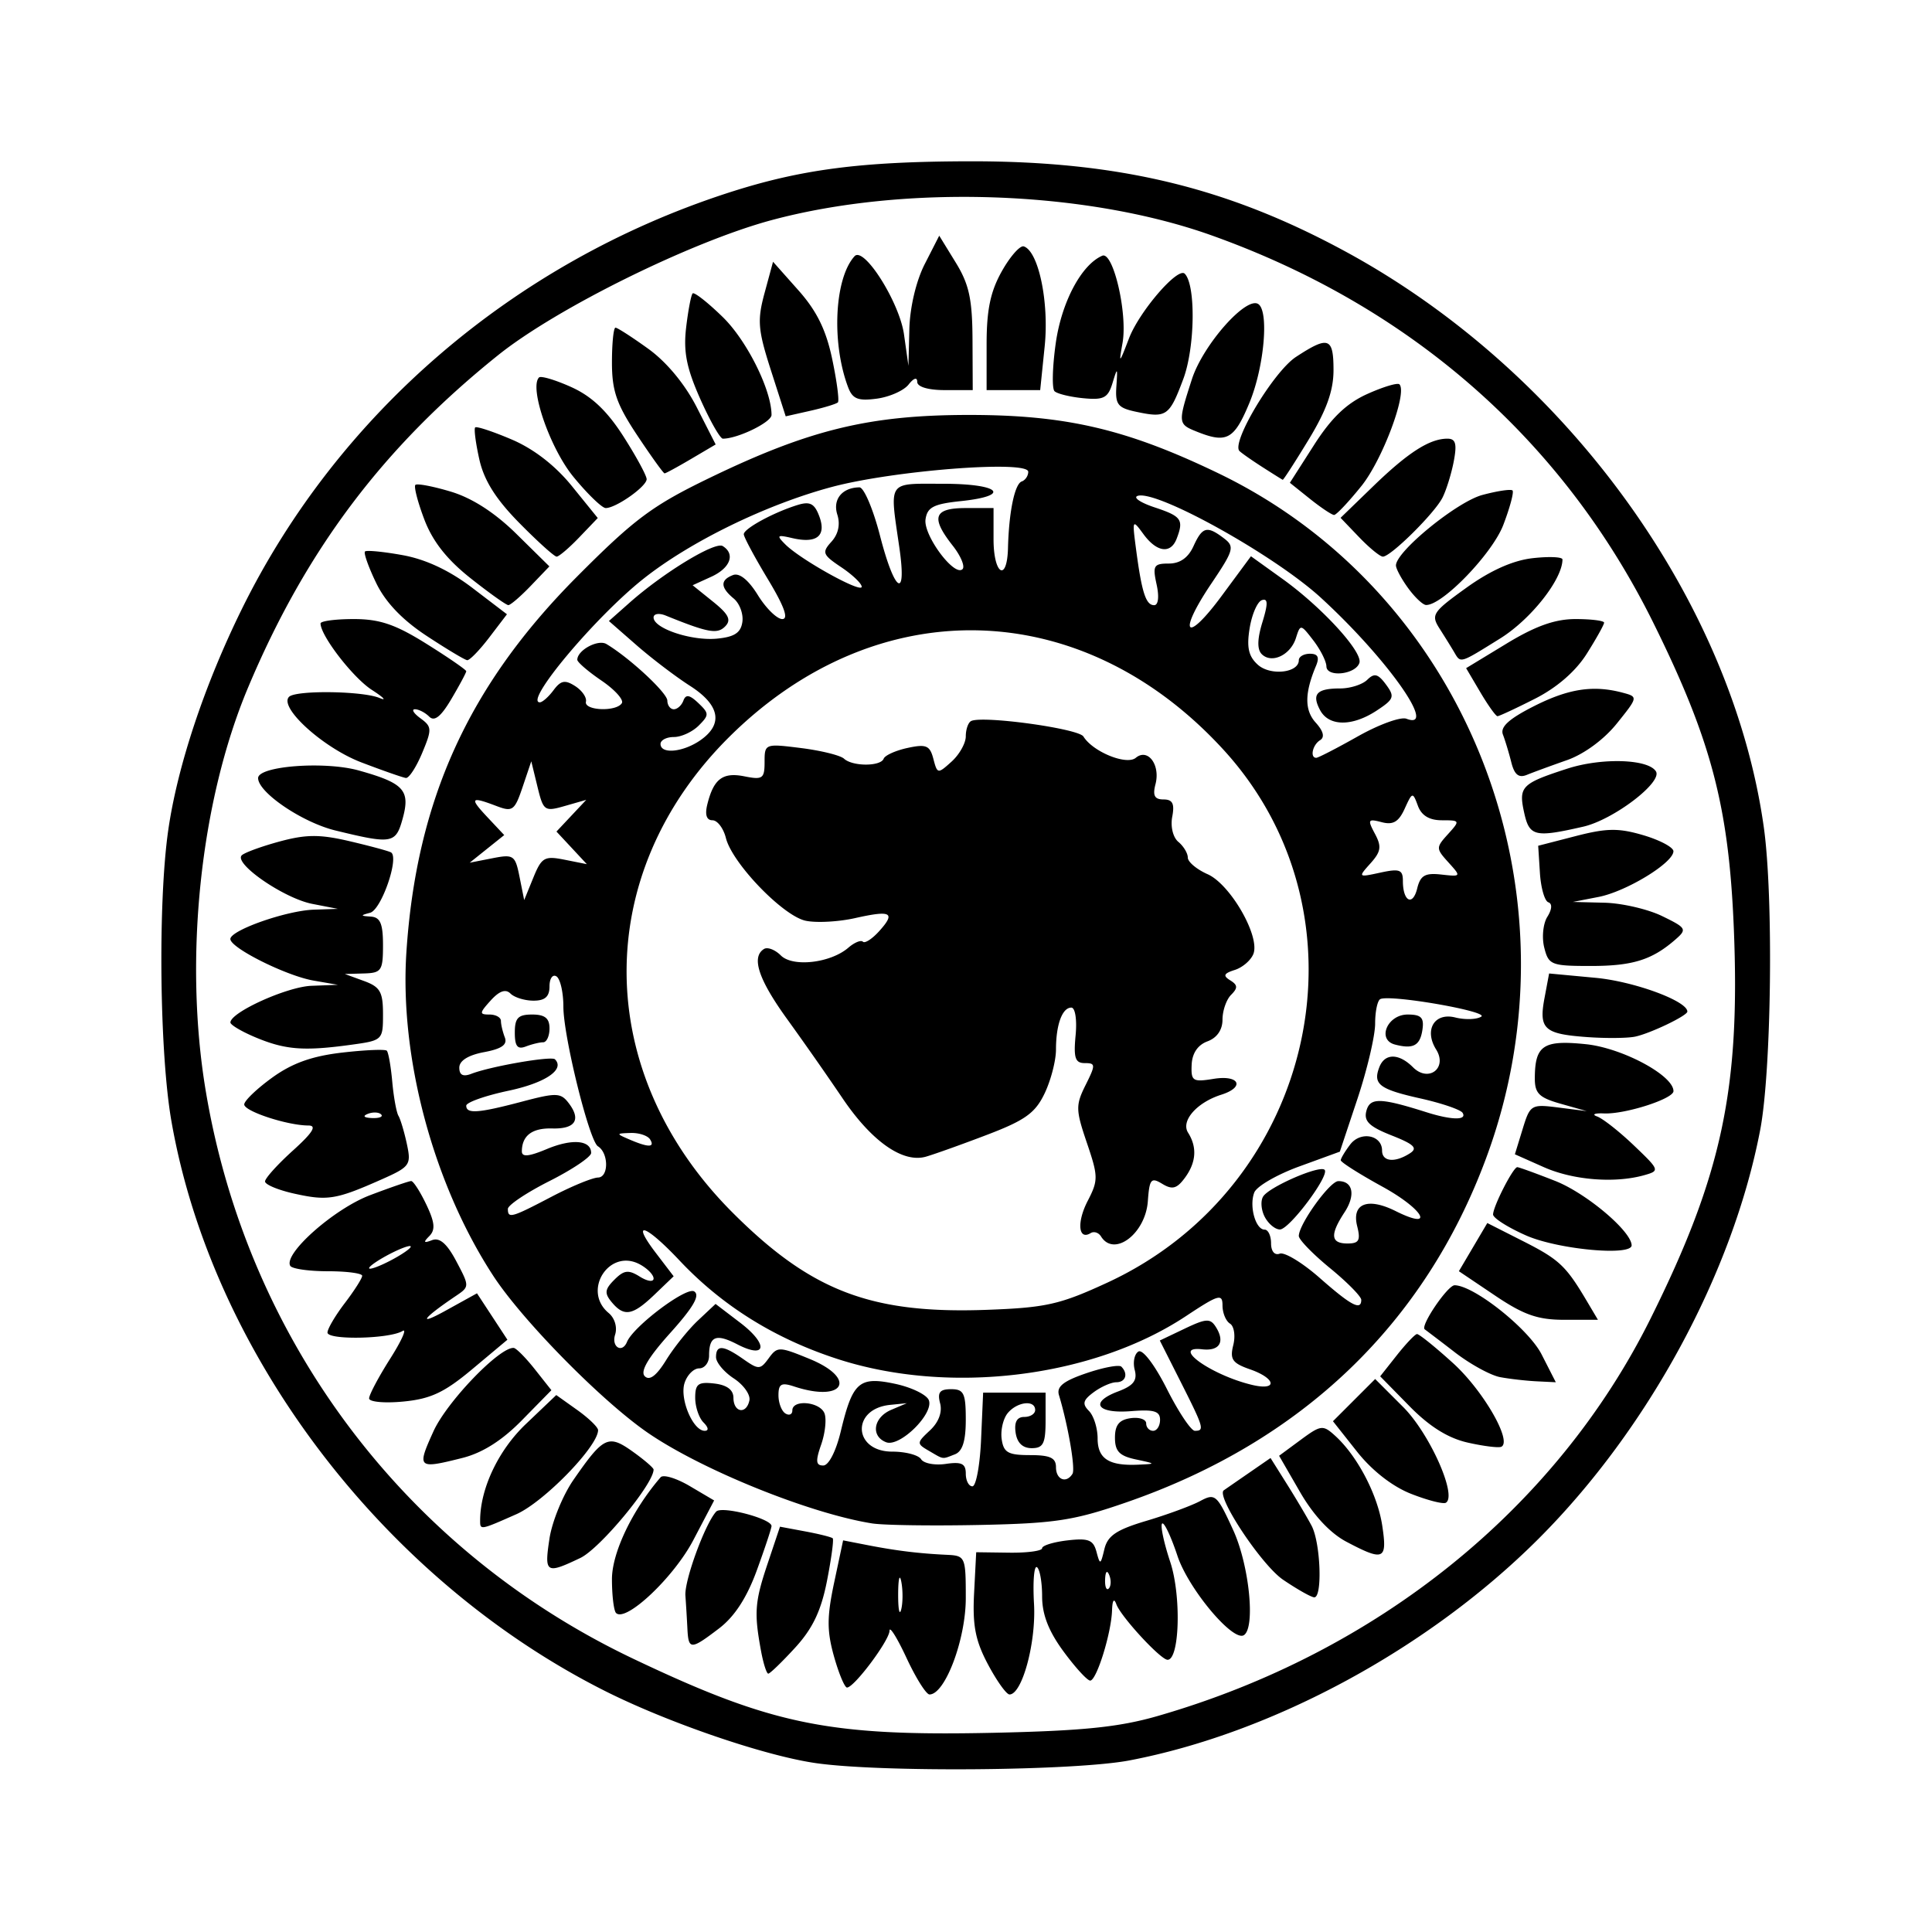 <svg xmlns="http://www.w3.org/2000/svg" viewBox="0 0 192 192"><path d="M81.007 175.207c-5.103-.749-14.655-4.025-20.897-7.166-21.99-11.069-39.04-33.487-43.078-56.64-1.178-6.753-1.343-21.665-.319-28.849.906-6.366 3.588-14.437 7.304-21.99 9.58-19.468 27.032-34.445 48.175-41.344 7.306-2.384 13.29-3.172 24.214-3.189 14.754-.022 25.598 2.593 37.4 9.019 21.805 11.873 38.31 34.617 41.479 57.159.972 6.91.764 24.215-.361 30.093-2.722 14.22-11.129 29.725-22.023 40.619-10.901 10.902-26.398 19.3-40.643 22.027-5.461 1.045-24.809 1.207-31.251.261Zm34.03-4.669c21.839-6.288 39.608-20.615 48.999-39.507 7.098-14.279 8.923-22.85 8.267-38.826-.495-12.047-2.242-18.675-7.979-30.277-8.999-18.197-24.111-31.461-43.896-38.529-12.528-4.475-30.453-5.098-43.755-1.521-7.973 2.144-21.346 8.748-27.165 13.413-11.434 9.169-19.111 19.372-24.853 33.03-4.756 11.312-6.401 26.98-4.209 40.088 4.147 24.802 19.864 45.676 42.497 56.441 13.78 6.554 19.4 7.709 35.794 7.353 8.869-.193 12.462-.56 16.3-1.665Zm-24.943-5.764c-.927-1.991-1.689-3.215-1.692-2.721-.008.963-3.514 5.652-4.227 5.652-.235 0-.819-1.401-1.299-3.112-.705-2.52-.701-3.913.02-7.313l.892-4.2 2.476.482c2.819.549 5.085.825 7.819.953 1.852.087 1.896.187 1.896 4.305 0 4.109-2.058 9.574-3.606 9.574-.327 0-1.352-1.629-2.279-3.62Zm-.522-7.576c-.165-.858-.306-.318-.314 1.198-.007 1.517.128 2.219.3 1.56.173-.659.179-1.9.014-2.758Zm8.609 8.203c-1.248-2.354-1.543-3.863-1.377-7.067l.21-4.075 3.275.044c1.801.024 3.275-.175 3.275-.442s1.13-.617 2.511-.778c2.089-.244 2.575-.054 2.891 1.131.357 1.335.406 1.319.787-.265.322-1.335 1.198-1.925 4.176-2.811 2.073-.617 4.477-1.502 5.343-1.966 1.487-.799 1.666-.642 3.284 2.892 1.595 3.486 2.225 9.714 1.054 10.438-1.089.673-5.508-4.607-6.596-7.883-.649-1.953-1.335-3.396-1.524-3.207-.19.19.173 1.904.806 3.81 1.11 3.343.937 9.725-.264 9.725-.686 0-4.645-4.292-5.089-5.516-.234-.645-.396-.415-.43.609-.075 2.274-1.539 6.975-2.172 6.975-.287 0-1.479-1.302-2.649-2.894-1.484-2.017-2.128-3.675-2.128-5.475 0-1.42-.233-2.726-.517-2.903-.285-.177-.415 1.461-.289 3.641.221 3.837-1.177 9.01-2.435 9.01-.305 0-1.268-1.347-2.142-2.993Zm12.059-8.858c-.22-.55-.383-.386-.416.417-.03.727.133 1.134.362.905.229-.229.254-.824.054-1.322Zm-34.607 7.542c-.704-3.822-.625-4.883.648-8.681l1.234-3.683 2.51.469c1.38.258 2.608.566 2.729.685.122.119-.137 2.032-.573 4.252-.583 2.962-1.424 4.722-3.16 6.617-1.301 1.42-2.503 2.582-2.67 2.582-.168 0-.49-1.009-.718-2.241Zm-7.32-2.241c-.047-.948-.136-2.422-.198-3.275-.109-1.507 1.961-7.157 3.06-8.349.547-.594 5.498.699 5.498 1.437 0 .216-.659 2.201-1.465 4.412-.987 2.706-2.211 4.588-3.746 5.759-2.826 2.155-3.042 2.156-3.149.016Zm-7.09-1.546c-.224-.224-.408-1.737-.408-3.361 0-2.63 2.025-6.871 4.835-10.126.263-.305 1.567.089 2.899.874l2.42 1.428-2.074 3.952c-1.943 3.702-6.71 8.196-7.672 7.233Zm66.287-3.306c-2.143-1.457-6.694-8.318-5.893-8.885.12-.085 1.215-.843 2.433-1.683l2.214-1.529 1.642 2.614c.903 1.437 2.001 3.291 2.44 4.12.889 1.679 1.095 7.112.268 7.112-.291 0-1.688-.787-3.104-1.749Zm-72.905-4.083c.257-1.691 1.331-4.321 2.387-5.845 2.984-4.305 3.46-4.534 5.867-2.82 1.151.82 2.093 1.629 2.093 1.799 0 1.433-5.319 7.851-7.282 8.787-3.413 1.628-3.587 1.519-3.065-1.921Zm79.192.304c-1.609-.85-3.271-2.633-4.6-4.935l-2.081-3.605 2.139-1.578c2.01-1.483 2.216-1.509 3.415-.424 2.207 1.997 4.226 5.842 4.696 8.944.518 3.413.165 3.571-3.569 1.598Zm-86.082-2.096c0-3.168 1.807-6.989 4.535-9.589l3.031-2.889 2.077 1.479c1.143.814 2.078 1.718 2.078 2.009 0 1.608-5.377 7.14-8.119 8.353-3.595 1.59-3.602 1.592-3.602.637Zm38.956.279c-6.185-.983-16.893-5.306-22.262-8.987-4.578-3.138-12.481-11.161-15.396-15.63-5.947-9.117-9.316-21.682-8.625-32.161.997-15.091 6.171-26.478 16.954-37.311 5.702-5.728 7.488-7.06 13.137-9.794 9.969-4.826 15.943-6.276 25.845-6.276 9.621 0 15.638 1.408 24.736 5.788 24.804 11.942 36.431 41.703 26.612 68.12-6.113 16.448-18.301 28.109-35.681 34.139-5.257 1.824-7.098 2.108-14.633 2.264-4.74.097-9.549.029-10.687-.152Zm10.828-8.341.204-4.654h6.206v2.758c0 2.298-.23 2.758-1.379 2.758-.906 0-1.455-.533-1.6-1.551-.148-1.044.134-1.552.862-1.552.595 0 1.082-.31 1.082-.689 0-1.032-1.782-.831-2.726.307-.455.548-.726 1.711-.602 2.585.19 1.337.636 1.59 2.812 1.59 2.003 0 2.586.271 2.585 1.206 0 1.237 1.027 1.645 1.64.653.306-.496-.436-4.811-1.344-7.82-.256-.845.438-1.4 2.729-2.18 1.689-.576 3.251-.867 3.471-.648.702.703.428 1.549-.504 1.549-.496 0-1.504.444-2.241.988-1.072.791-1.167 1.161-.476 1.861.474.481.862 1.71.862 2.731 0 2.018 1.114 2.741 4.021 2.612 1.805-.08 1.801-.09-.229-.524-1.626-.347-2.068-.809-2.068-2.159 0-1.256.416-1.776 1.551-1.937.853-.121 1.551.111 1.551.517 0 .405.311.737.69.737.379 0 .689-.492.689-1.093 0-.86-.612-1.044-2.867-.862-3.409.275-4.184-.87-1.32-1.951 1.548-.585 1.944-1.093 1.67-2.145-.199-.758-.034-1.58.366-1.826.417-.259 1.618 1.319 2.828 3.714 1.155 2.29 2.407 4.163 2.781 4.163.983 0 .897-.298-1.402-4.851l-2.081-4.123 2.467-1.176c2.143-1.022 2.55-1.044 3.104-.167.937 1.484.371 2.412-1.352 2.217-3.209-.363.879 2.561 4.942 3.535 2.572.617 2.416-.635-.193-1.544-1.758-.613-2.022-.993-1.667-2.405.231-.923.085-1.885-.325-2.138-.41-.254-.745-1.066-.745-1.806 0-1.201-.39-1.088-3.62 1.052-9.25 6.126-23.507 7.881-34.647 4.266-6.226-2.02-11.456-5.282-15.698-9.79-3.391-3.603-4.89-4.079-2.348-.746l1.769 2.319-1.897 1.818c-2.185 2.093-3.025 2.241-4.264.749-.733-.883-.686-1.27.272-2.227.959-.96 1.394-1.012 2.526-.305.762.476 1.368.557 1.368.183 0-.369-.62-1.003-1.379-1.409-3.035-1.624-5.749 2.63-3.087 4.84.606.503.878 1.413.643 2.153-.388 1.222.701 1.888 1.18.722.635-1.544 5.895-5.503 6.674-5.022.615.38-.065 1.563-2.373 4.13-2.192 2.438-3.009 3.824-2.534 4.299.475.475 1.16-.042 2.125-1.602.782-1.267 2.208-3.041 3.167-3.942l1.744-1.639 2.449 1.868c2.827 2.156 2.627 3.654-.287 2.148-2.117-1.096-2.806-.82-2.806 1.124 0 .695-.444 1.264-.988 1.264-.543 0-1.196.657-1.451 1.461-.5 1.574.84 4.744 2.004 4.744.423 0 .376-.334-.117-.827-.455-.455-.827-1.562-.827-2.459 0-1.373.3-1.597 1.896-1.414 1.256.145 1.899.624 1.904 1.419.008 1.472 1.289 1.681 1.586.259.118-.565-.58-1.548-1.552-2.185-.971-.636-1.765-1.587-1.765-2.112 0-1.255.714-1.205 2.705.19 1.531 1.072 1.69 1.066 2.531-.083.859-1.175 1.032-1.173 4.048.062 4.797 1.963 3.45 4.38-1.528 2.742-1.263-.416-1.551-.254-1.551.874 0 .761.31 1.576.689 1.811.38.234.69.097.69-.304 0-1.121 2.749-.867 3.195.295.216.564.068 1.96-.331 3.103-.572 1.64-.529 2.077.206 2.077.543 0 1.267-1.409 1.743-3.392 1.181-4.922 1.824-5.485 5.397-4.726 1.634.347 3.144 1.081 3.355 1.631.514 1.341-2.891 4.693-4.242 4.175-1.56-.599-1.269-2.466.502-3.22l1.552-.66-1.654.166c-3.886.389-3.692 4.647.212 4.647 1.317 0 2.605.34 2.862.756.257.415 1.361.624 2.454.464 1.57-.231 1.986-.028 1.986.968 0 .692.296 1.259.658 1.259.362 0 .75-2.094.862-4.654Zm-5.198 1.119c-1.216-.707-1.212-.785.115-2.021.866-.807 1.243-1.809 1.012-2.691-.284-1.088-.037-1.406 1.092-1.406 1.265 0 1.459.404 1.459 3.029 0 2.126-.325 3.154-1.09 3.448-1.306.501-1.047.537-2.588-.359Zm17.74-16.705c20.787-9.604 26.642-36.472 11.543-52.965-14.036-15.331-34.402-15.862-49.102-1.279-13.743 13.633-13.6 33.372.342 47.302 7.803 7.796 13.759 10.067 25.288 9.641 5.842-.215 7.233-.53 11.929-2.699Zm-.623-4.593c-.239-.385-.701-.535-1.028-.333-1.224.756-1.395-1.072-.298-3.193 1.062-2.053 1.057-2.434-.077-5.771-1.117-3.284-1.127-3.748-.128-5.751 1.006-2.016 1-2.178-.085-2.178-.951 0-1.122-.519-.909-2.758.148-1.551-.038-2.758-.425-2.758-.904 0-1.525 1.699-1.525 4.17 0 1.094-.507 3.053-1.128 4.353-.927 1.946-1.935 2.672-5.688 4.105-2.508.958-5.255 1.941-6.104 2.185-2.303.662-5.395-1.508-8.313-5.833a352.727 352.727 0 0 0-5.485-7.838c-2.853-3.945-3.587-6.171-2.297-6.968.349-.216 1.1.073 1.669.642 1.19 1.19 4.943.758 6.717-.773.6-.517 1.248-.783 1.441-.59.192.192.915-.274 1.606-1.037 1.683-1.861 1.217-2.118-2.375-1.311-1.665.374-3.885.491-4.934.261-2.261-.497-7.283-5.712-7.912-8.218-.243-.97-.845-1.764-1.337-1.764-.581 0-.762-.545-.516-1.552.627-2.558 1.529-3.247 3.689-2.815 1.815.363 2.008.226 2.008-1.432 0-1.81.047-1.828 3.62-1.379 1.991.25 3.914.726 4.275 1.058.849.783 3.644.782 3.941-.002.127-.333 1.198-.814 2.381-1.069 1.845-.398 2.209-.244 2.556 1.084.396 1.513.437 1.519 1.814.273.775-.701 1.408-1.829 1.408-2.507 0-.677.233-1.358.518-1.514 1.066-.582 10.681.735 11.173 1.531.942 1.523 4.282 2.882 5.204 2.117 1.196-.993 2.46.7 1.957 2.623-.295 1.13-.092 1.515.799 1.515.902 0 1.114.422.866 1.719-.187.979.076 2.055.61 2.498.515.428.937 1.13.937 1.56 0 .43.885 1.173 1.967 1.652 2.259 1 5.227 6.159 4.554 7.914-.244.634-1.076 1.353-1.849 1.599-1.102.35-1.201.573-.459 1.032.754.466.773.759.091 1.441-.471.471-.856 1.58-.856 2.464 0 1.02-.547 1.811-1.494 2.161-.964.357-1.521 1.18-1.571 2.323-.071 1.626.107 1.74 2.183 1.403 2.557-.415 3.153.817.762 1.576-2.435.773-4.04 2.605-3.302 3.772.921 1.457.811 2.967-.328 4.504-.793 1.069-1.244 1.186-2.241.58-1.106-.673-1.269-.476-1.428 1.723-.233 3.243-3.361 5.599-4.654 3.506Zm25.863 6.3c0-.334-1.397-1.751-3.103-3.149-1.707-1.398-3.103-2.836-3.103-3.195 0-1.166 3.079-5.443 3.924-5.452 1.459-.015 1.739 1.389.617 3.1-1.461 2.231-1.378 3.097.299 3.097 1.139 0 1.314-.312.961-1.717-.566-2.256 1.043-2.89 3.82-1.505 3.975 1.983 2.81-.161-1.321-2.43-2.28-1.252-4.14-2.432-4.133-2.622.008-.19.43-.893.939-1.563 1.028-1.355 3.168-.948 3.168.602 0 1.108 1.261 1.236 2.758.279.817-.522.437-.897-1.813-1.785-2.216-.875-2.771-1.412-2.507-2.425.355-1.355 1.371-1.334 5.974.122 2.488.788 4.055.814 3.59.06-.195-.315-2.07-.956-4.166-1.426-4.11-.919-4.761-1.412-4.109-3.11.538-1.403 1.939-1.4 3.346.006 1.542 1.542 3.454.082 2.303-1.76-1.221-1.955-.174-3.708 1.902-3.187.962.242 2.123.204 2.579-.083.813-.51-9.005-2.22-10.029-1.746-.285.131-.517 1.228-.517 2.437 0 1.208-.789 4.566-1.753 7.462l-1.754 5.264-4.038 1.473c-2.221.809-4.232 1.976-4.468 2.592-.518 1.35.132 3.683 1.027 3.683.354 0 .643.611.643 1.357 0 .8.354 1.224.862 1.032.474-.179 2.258.903 3.965 2.405 3.136 2.761 4.137 3.289 4.137 2.184Zm-9.581-8.222c-.366-.684-.444-1.603-.172-2.042.592-.958 5.62-3.145 6.109-2.656.533.533-3.489 5.911-4.434 5.927-.46.008-1.137-.545-1.503-1.229Zm12.93-17.148c-1.818-.477-.758-2.983 1.261-2.983 1.344 0 1.646.308 1.471 1.498-.235 1.595-.91 1.962-2.732 1.485Zm-83.825 15.128c1.978-1.036 4.062-1.897 4.631-1.912 1.073-.029 1.06-2.438-.016-3.106-.861-.535-3.431-10.927-3.431-13.871 0-1.423-.311-2.779-.69-3.014-.379-.234-.689.213-.689.994 0 1.022-.445 1.42-1.586 1.42-.872 0-1.904-.318-2.292-.706-.481-.482-1.107-.262-1.968.689-1.131 1.25-1.144 1.395-.122 1.395.628 0 1.141.285 1.141.634 0 .348.174 1.085.386 1.639.278.724-.302 1.135-2.068 1.466-1.569.295-2.455.85-2.455 1.538 0 .743.374.932 1.207.61 1.924-.743 7.949-1.787 8.298-1.438 1.015 1.015-.95 2.345-4.615 3.123-2.31.49-4.2 1.159-4.2 1.486 0 .834 1.194.747 5.538-.401 3.423-.905 3.85-.892 4.641.144 1.262 1.654.661 2.584-1.628 2.521-1.998-.055-3.005.698-3.025 2.261-.008.602.667.544 2.483-.215 2.526-1.056 4.402-.889 4.402.391 0 .386-1.862 1.641-4.137 2.789-2.276 1.149-4.137 2.395-4.137 2.768 0 .981.343.885 4.332-1.205Zm-3.643-16.313c0-1.458.326-1.798 1.724-1.798 1.264 0 1.724.368 1.724 1.379 0 .759-.285 1.379-.633 1.379-.349 0-1.124.189-1.724.419-.823.316-1.091-.023-1.091-1.379Zm13.445 10.613c-.234-.379-1.106-.667-1.936-.641-1.457.047-1.462.07-.132.641 1.898.816 2.572.816 2.068 0Zm78.628-26.323c1.985.22 1.991.21.71-1.206-1.249-1.38-1.251-1.477-.046-2.808 1.219-1.347 1.205-1.379-.604-1.379-1.248 0-2.027-.469-2.384-1.436-.516-1.395-.553-1.387-1.317.291-.597 1.308-1.149 1.631-2.284 1.334-1.362-.356-1.423-.254-.674 1.146.684 1.278.61 1.775-.438 2.945-1.249 1.393-1.238 1.403.979.922 1.916-.415 2.241-.295 2.241.833 0 2.031.98 2.542 1.421.741.318-1.296.78-1.562 2.397-1.383Zm-87.119-1.472 2.204.441-1.509-1.621-1.51-1.62 1.481-1.576 1.48-1.576-2.117.607c-2.032.583-2.143.505-2.732-1.915l-.614-2.522-.861 2.552c-.791 2.345-1.001 2.499-2.587 1.896-2.591-.985-2.723-.823-.904 1.114l1.663 1.77-1.715 1.372-1.715 1.373 2.247-.441c2.117-.415 2.274-.308 2.707 1.857l.46 2.297.908-2.225c.826-2.022 1.109-2.184 3.114-1.783Zm78.839-12.266c2.084-1.176 4.252-1.962 4.816-1.745 3.174 1.218-1.927-5.998-8.497-12.02-4.636-4.249-16.342-10.756-18.216-10.127-.482.162.288.68 1.71 1.15 2.653.878 2.891 1.22 2.167 3.106-.593 1.545-1.98 1.351-3.305-.461-1.1-1.506-1.122-1.46-.723 1.551.563 4.255.972 5.516 1.79 5.516.417 0 .515-.833.244-2.068-.408-1.854-.281-2.069 1.213-2.069 1.11 0 1.931-.576 2.453-1.724.886-1.943 1.346-2.062 3.026-.785 1.084.823.985 1.178-1.251 4.498-3.386 5.028-2.541 6.055 1.018 1.237l2.919-3.951 3.14 2.255c3.919 2.815 7.992 7.264 7.637 8.343-.382 1.16-3.259 1.463-3.278.345-.009-.5-.592-1.659-1.296-2.576-1.26-1.638-1.289-1.642-1.735-.236-.538 1.695-2.415 2.578-3.395 1.597-.468-.467-.447-1.505.063-3.165.572-1.866.56-2.405-.049-2.201-.444.148-.992 1.403-1.217 2.79-.31 1.905-.112 2.792.81 3.626 1.242 1.124 4.076.814 4.076-.446 0-.354.499-.643 1.108-.643.789 0 .962.347.601 1.206-1.141 2.715-1.149 4.403-.025 5.644.764.845.912 1.443.43 1.741-.748.461-1.027 1.751-.38 1.751.196 0 2.061-.962 4.146-2.139Zm-3.763-2.597c-.856-1.6-.339-2.159 1.997-2.159.999 0 2.209-.388 2.69-.862.7-.69 1.069-.597 1.858.472.891 1.207.805 1.451-.909 2.581-2.441 1.61-4.764 1.597-5.636-.032Zm-61.567 2.973c2.276-1.594 1.904-3.498-1.053-5.39-1.422-.91-3.817-2.732-5.323-4.049l-2.737-2.394 2.048-1.815c3.366-2.985 8.498-6.106 9.262-5.634 1.278.79.756 2.188-1.138 3.051l-1.852.844 2.024 1.629c1.559 1.253 1.839 1.819 1.216 2.455-.787.803-1.691.64-5.913-1.072-.664-.269-1.207-.183-1.207.191 0 1.087 3.766 2.345 6.296 2.103 1.74-.166 2.374-.583 2.528-1.661.114-.792-.274-1.838-.861-2.326-1.335-1.107-1.356-1.838-.068-2.332.635-.244 1.535.483 2.469 1.995.809 1.308 1.901 2.378 2.427 2.378.651 0 .191-1.27-1.433-3.964-1.315-2.181-2.392-4.19-2.393-4.464-.002-.559 2.969-2.176 5.347-2.909 1.231-.38 1.68-.146 2.154 1.119.729 1.951-.239 2.739-2.67 2.175-1.537-.357-1.614-.287-.696.63 1.526 1.522 7.585 4.882 7.583 4.204-.001-.321-.917-1.196-2.035-1.945-1.856-1.243-1.94-1.464-.97-2.536.682-.754.891-1.717.582-2.689-.48-1.512.473-2.688 2.196-2.711.443-.005 1.365 2.162 2.049 4.816 1.459 5.663 2.677 6.427 1.925 1.207-.982-6.808-1.275-6.378 4.357-6.378 5.644 0 6.845 1.189 1.74 1.724-2.701.283-3.329.608-3.501 1.814-.226 1.579 2.873 5.746 3.677 4.945.265-.265-.174-1.315-.976-2.334-2.213-2.813-1.891-3.736 1.3-3.736h2.758v3.103c0 3.512 1.349 4.321 1.436.862.091-3.577.665-6.359 1.365-6.608.356-.126.647-.559.647-.961 0-1.174-13.411-.134-19.554 1.517-6.517 1.751-14.022 5.414-18.699 9.125-4.787 3.797-11.887 12.268-10.285 12.268.256 0 .87-.543 1.363-1.206.723-.972 1.141-1.051 2.145-.409.686.438 1.169 1.136 1.074 1.551-.204.894 3.026 1.026 3.57.146.206-.334-.704-1.342-2.023-2.241-1.32-.898-2.401-1.828-2.404-2.066-.01-.948 2.058-2.067 2.896-1.566 2.3 1.374 6.039 4.846 6.051 5.619.006.474.296.862.644.862.348 0 .776-.388.952-.862.239-.645.614-.582 1.485.246 1.082 1.028 1.084 1.19.034 2.241-.623.623-1.731 1.133-2.463 1.133-.731 0-1.329.31-1.329.689 0 1.044 2.256.826 3.983-.384Zm70.604 74.905c-1.861-.732-3.88-2.308-5.371-4.193l-2.39-3.021 2.097-2.097 2.098-2.098 2.783 2.784c2.631 2.63 5.393 8.823 4.243 9.512-.264.157-1.821-.242-3.46-.887Zm-97.155-6.204c1.339-2.952 6.592-8.41 7.981-8.293.249.021 1.192.975 2.097 2.119l1.646 2.081-2.936 2.992c-1.973 2.01-3.914 3.238-5.916 3.742-4.442 1.118-4.537 1.031-2.872-2.641Zm102.781 1.112c-1.955-.443-3.799-1.596-5.782-3.617l-2.912-2.967 1.645-2.081c.905-1.144 1.81-2.098 2.01-2.119.2-.02 1.816 1.281 3.591 2.893 2.984 2.709 5.9 7.76 4.795 8.306-.262.129-1.768-.057-3.347-.415Zm-109.172-4.393c0-.354.938-2.123 2.086-3.932 1.147-1.809 1.703-3.053 1.235-2.764-1.282.793-7.458.92-7.458.154 0-.367.775-1.685 1.723-2.928.949-1.243 1.724-2.463 1.724-2.712 0-.249-1.533-.452-3.407-.452-1.873 0-3.554-.239-3.735-.531-.726-1.175 4.321-5.656 7.905-7.019 2.046-.777 3.894-1.413 4.108-1.413.215 0 .889 1.047 1.5 2.327.85 1.783.92 2.518.3 3.143-.622.627-.558.721.274.404.757-.288 1.483.344 2.413 2.102 1.319 2.493 1.318 2.521-.05 3.444-3.321 2.241-3.88 3.042-1.017 1.46l3.119-1.724 1.512 2.306 1.511 2.306-3.474 2.909c-2.787 2.334-4.146 2.973-6.872 3.235-1.872.18-3.397.038-3.397-.315Zm4.137-15.083c0-.189-.931.137-2.069.725-1.137.588-2.068 1.225-2.068 1.415 0 .189.931-.137 2.068-.725 1.138-.589 2.069-1.225 2.069-1.415Zm108.263 12.973c-.942-.176-2.958-1.279-4.482-2.452a267.487 267.487 0 0 0-3.01-2.297c-.479-.328 2.281-4.396 2.974-4.383 1.94.036 7.342 4.333 8.637 6.871l1.413 2.769-1.91-.094c-1.051-.052-2.681-.238-3.622-.414Zm-.514-8.113-3.587-2.415 1.413-2.394 1.412-2.393 3.556 1.802c3.581 1.814 4.256 2.447 6.314 5.919l1.125 1.896h-3.324c-2.656 0-4.043-.484-6.909-2.415Zm3.087-5.969c-1.801-.794-3.275-1.731-3.275-2.08 0-.798 1.998-4.705 2.406-4.705.165 0 1.864.617 3.775 1.37 3.072 1.211 7.533 4.966 7.589 6.387.043 1.107-7.329.424-10.495-.972Zm-122.385-4.149c-1.612-.356-2.931-.904-2.931-1.217 0-.313 1.242-1.691 2.76-3.062 1.982-1.79 2.419-2.495 1.552-2.497-2.096-.007-6.38-1.412-6.38-2.093 0-.359 1.246-1.556 2.77-2.659 1.983-1.437 3.952-2.144 6.937-2.491 2.292-.266 4.299-.352 4.46-.191.161.161.405 1.544.543 3.073.137 1.529.416 3.059.618 3.4.202.341.579 1.605.837 2.809.446 2.08.315 2.258-2.615 3.554-4.432 1.961-5.284 2.098-8.551 1.374Zm8.604-7.879c-.229-.229-.824-.253-1.322-.054-.55.22-.386.383.417.417.727.029 1.134-.133.905-.363Zm115.554 5.244-2.881-1.281.768-2.502c.747-2.433.844-2.491 3.571-2.144l2.802.357-2.585-.731c-2.159-.611-2.584-1.034-2.575-2.559.019-3.252.843-3.799 5.07-3.362 3.622.373 8.709 3.099 8.709 4.665 0 .765-4.791 2.304-6.895 2.216-.948-.04-1.258.097-.689.304.568.207 2.213 1.503 3.653 2.879 2.56 2.445 2.584 2.512 1.035 2.951-2.928.828-7.079.498-9.983-.793ZM25.478 103.127c-1.422-.589-2.583-1.272-2.58-1.515.012-1.013 5.632-3.554 8.061-3.644l2.621-.098-2.413-.419c-2.723-.474-8.274-3.246-8.274-4.132 0-.87 5.564-2.827 8.297-2.917l2.39-.08-2.541-.494c-2.835-.552-7.893-4.05-6.998-4.841.317-.279 2.031-.899 3.811-1.378 2.59-.696 3.964-.698 6.895-.01 2.012.472 3.86.971 4.104 1.108.857.481-.945 5.703-2.071 6.003-.986.262-.977.311.075.381.935.062 1.207.701 1.207 2.838 0 2.535-.153 2.762-1.896 2.812l-1.897.054 1.897.693c1.612.589 1.896 1.083 1.896 3.299 0 2.579-.035 2.612-3.199 3.046-4.644.636-6.483.498-9.385-.706Zm132.211-.066c-4.247-.31-4.775-.799-4.197-3.881l.457-2.437 4.61.431c3.831.357 9.128 2.305 9.128 3.355 0 .405-3.64 2.155-5.171 2.486-.759.164-2.931.185-4.827.046Zm-4.224-8.892c-.253-1.005-.115-2.379.306-3.053.468-.75.507-1.312.101-1.448-.366-.122-.743-1.436-.837-2.919l-.172-2.698 3.736-.964c3.089-.796 4.254-.81 6.723-.082 1.642.485 2.984 1.202 2.981 1.593-.007 1.151-4.684 4.003-7.445 4.539l-2.548.496 3.152.079c1.734.044 4.306.641 5.716 1.327 2.418 1.176 2.494 1.308 1.33 2.324-2.327 2.032-4.251 2.634-8.415 2.634-3.936 0-4.195-.102-4.628-1.828ZM33.333 82.533c-3.291-.802-7.682-3.778-7.682-5.207 0-1.201 6.615-1.703 9.997-.758 4.497 1.256 5.144 1.964 4.37 4.777-.688 2.502-1.04 2.564-6.685 1.188Zm118.136-1.773c-.568-2.588-.268-2.894 4.278-4.369 3.422-1.11 8.053-.969 8.818.269.67 1.084-4.222 4.804-7.22 5.492-4.81 1.102-5.357.973-5.876-1.392ZM35.903 75.762c-3.791-1.45-8.221-5.468-7.178-6.512.674-.675 7.308-.59 8.992.115.758.318.416-.044-.762-.803-1.877-1.212-5.099-5.384-5.099-6.604 0-.24 1.484-.436 3.297-.436 2.587 0 4.146.531 7.24 2.467 2.168 1.356 3.943 2.579 3.943 2.718 0 .139-.663 1.376-1.473 2.749-1.041 1.764-1.689 2.281-2.207 1.763-.403-.403-1.041-.733-1.417-.733-.375 0-.129.405.548.9 1.142.835 1.154 1.085.167 3.447-.585 1.401-1.312 2.517-1.616 2.48-.304-.037-2.299-.735-4.435-1.551Zm114.29 0c-.235-.935-.61-2.177-.833-2.758-.291-.758.581-1.557 3.077-2.822 3.456-1.751 5.915-2.123 8.846-1.337 1.51.405 1.504.434-.605 3.058-1.28 1.593-3.262 3.047-4.972 3.646-1.564.548-3.348 1.203-3.965 1.455-.811.332-1.239-.011-1.548-1.242Zm-3.084-6.974-1.408-2.387 4.016-2.439c2.878-1.749 4.821-2.44 6.856-2.44 1.562 0 2.84.161 2.84.359 0 .197-.776 1.588-1.726 3.092-1.102 1.746-2.962 3.36-5.148 4.468-1.882.954-3.557 1.734-3.722 1.734-.165 0-.933-1.074-1.708-2.387ZM42.38 63.181c-2.404-1.583-4.073-3.333-4.994-5.24-.761-1.575-1.262-2.985-1.114-3.133.148-.148 1.837.016 3.753.364 2.302.419 4.649 1.522 6.92 3.254l3.435 2.62-1.759 2.306c-.968 1.269-1.955 2.285-2.195 2.257-.239-.028-2.06-1.12-4.046-2.428Zm102.127 1.616c-.279-.474-.93-1.522-1.445-2.33-.874-1.37-.694-1.643 2.678-4.065 2.383-1.712 4.623-2.711 6.575-2.931 1.629-.183 2.961-.126 2.961.128 0 1.974-3.14 5.954-6.195 7.854-4.07 2.53-3.904 2.481-4.574 1.344Zm-97.762-7.349c-2.334-1.849-3.753-3.654-4.574-5.819-.656-1.725-1.056-3.273-.89-3.439.166-.165 1.756.137 3.533.672 2.113.636 4.367 2.09 6.508 4.199l3.276 3.227-1.847 1.927c-1.016 1.061-2.022 1.925-2.235 1.921-.213-.004-1.911-1.214-3.771-2.688Zm93.19.992c-.664-.912-1.207-1.924-1.207-2.248 0-1.381 6.054-6.322 8.58-7.001 1.496-.403 2.847-.604 3.004-.448.156.157-.255 1.695-.914 3.42-1.092 2.861-6.072 8.019-7.683 7.959-.316-.012-1.117-.769-1.78-1.682Zm-88.333-6.475c-2.327-2.362-3.496-4.22-3.963-6.296-.364-1.62-.551-3.056-.416-3.191.136-.136 1.776.407 3.644 1.205 2.183.933 4.317 2.587 5.968 4.625l2.57 3.173-1.837 1.918c-1.011 1.055-2.024 1.918-2.251 1.918-.228 0-1.9-1.508-3.715-3.352Zm83.469 1.424-1.847-1.928 3.269-3.164c3.443-3.331 5.583-4.702 7.344-4.702.826 0 .968.499.638 2.241-.234 1.233-.739 2.862-1.123 3.62-.786 1.554-5.138 5.861-5.923 5.861-.281 0-1.342-.868-2.358-1.928Zm-4.889-3.813-1.996-1.598 2.407-3.762c1.722-2.692 3.224-4.132 5.278-5.058 1.579-.712 3.02-1.146 3.202-.964.817.817-1.677 7.493-3.774 10.102-1.275 1.586-2.498 2.882-2.719 2.88-.221-.002-1.3-.722-2.398-1.6Zm-73.204-2.198c-2.321-2.833-4.408-8.868-3.41-9.866.186-.186 1.63.245 3.209.957 2.023.912 3.553 2.36 5.179 4.901 1.268 1.984 2.307 3.896 2.307 4.25 0 .724-3.041 2.87-4.067 2.87-.367 0-1.815-1.4-3.218-3.112Zm68.472-.965c-1.046-.671-2.069-1.387-2.273-1.592-.842-.841 3.392-7.893 5.613-9.349 3.235-2.12 3.733-1.946 3.733 1.31 0 2.041-.694 3.982-2.463 6.895-1.355 2.231-2.519 4.033-2.586 4.005-.067-.028-.978-.599-2.024-1.269Zm-62.124-3.152c-2.052-3.09-2.511-4.414-2.511-7.24 0-1.902.158-3.458.351-3.458.193 0 1.666.95 3.275 2.112 1.812 1.308 3.639 3.516 4.802 5.803l1.879 3.692-2.435 1.436c-1.339.79-2.528 1.437-2.642 1.437-.115 0-1.338-1.702-2.719-3.782Zm6.258-3.63c-1.357-3.054-1.678-4.678-1.398-7.068.2-1.706.491-3.237.646-3.402.155-.165 1.506.895 3.002 2.355 2.397 2.341 4.839 7.248 4.839 9.721 0 .724-3.351 2.358-4.835 2.358-.271 0-1.285-1.784-2.254-3.964Zm49.321 3.253c-1.848-.743-1.858-.852-.454-5.199 1.093-3.387 5.359-8.232 6.582-7.477 1.103.683.605 6.283-.876 9.848-1.513 3.64-2.248 4.036-5.252 2.828Zm-42.293-6.087c-1.293-4.026-1.369-4.953-.629-7.681l.841-3.103 2.521 2.837c1.829 2.058 2.751 3.936 3.362 6.847.463 2.206.715 4.137.561 4.291-.154.154-1.383.529-2.732.834l-2.453.553Zm36.26 4.117c-1.783-.381-2.049-.726-1.929-2.5.132-1.935.108-1.955-.386-.335-.45 1.471-.874 1.691-2.898 1.496-1.304-.126-2.591-.439-2.86-.696-.268-.256-.214-2.403.12-4.77.579-4.092 2.547-7.797 4.62-8.694 1.088-.471 2.537 5.753 2.017 8.669-.378 2.129-.338 2.101.641-.454 1.025-2.675 4.852-7.117 5.54-6.43 1.114 1.114 1.027 7.348-.147 10.477-1.387 3.7-1.662 3.889-4.718 3.237Zm-28.587-2.428c-1.671-4.427-1.357-10.83.64-13.022.929-1.019 4.464 4.575 4.915 7.778l.439 3.114.092-3.648c.055-2.174.673-4.786 1.53-6.466l1.439-2.819 1.643 2.674c1.326 2.158 1.647 3.638 1.664 7.673l.022 4.999h-2.758c-1.674 0-2.758-.323-2.758-.821 0-.491-.347-.382-.862.271-.474.601-1.897 1.231-3.162 1.4-1.858.248-2.404.031-2.844-1.133Zm13.763-4.277c0-3.418.379-5.235 1.513-7.253.832-1.481 1.815-2.591 2.185-2.468 1.465.488 2.522 5.545 2.074 9.922l-.447 4.359h-5.325Z"/></svg>